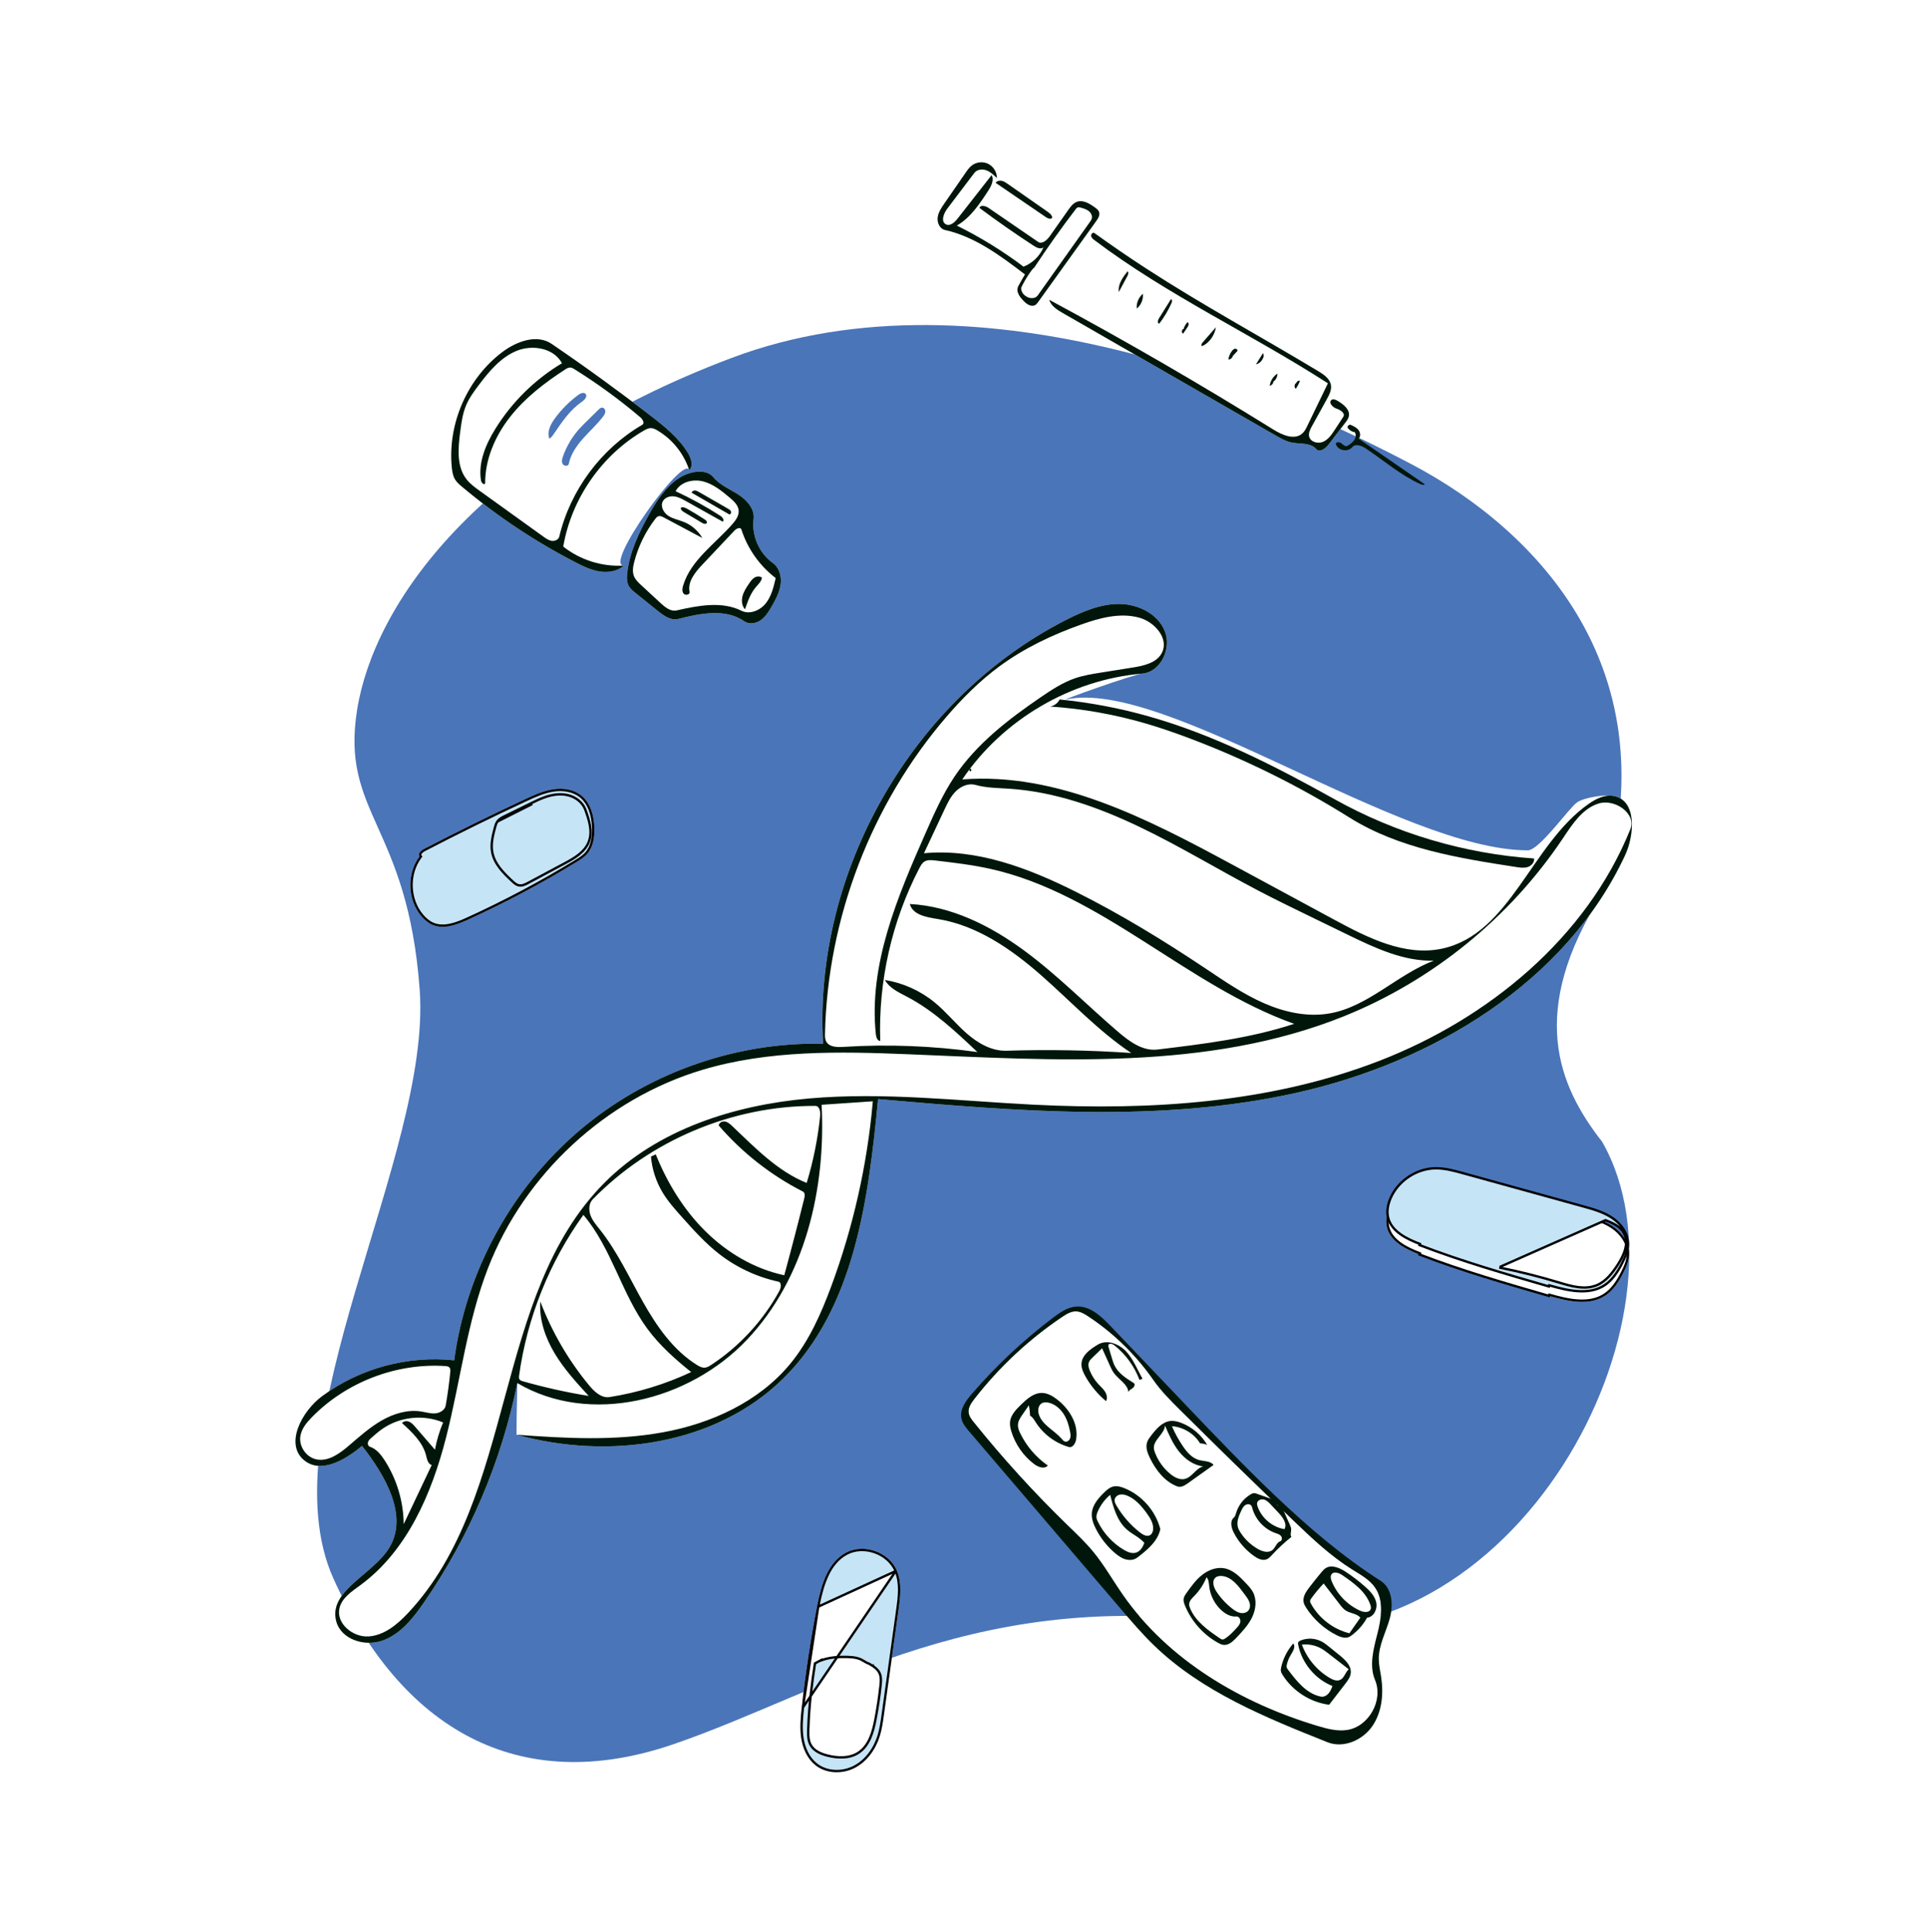 <svg width="818" height="820" viewBox="0 0 818 820" fill="none" xmlns="http://www.w3.org/2000/svg">
<g clip-path="url(#clip0_2105_338)">
<path d="M818 0H0V820H818V0Z" fill="white"/>
<g filter="url(#filter0_d_2105_338)">
<path fill-rule="evenodd" clip-rule="evenodd" d="M286.002 736.223C352.063 713.527 416.631 667.644 530.16 686.064C643.688 704.486 722.102 554.306 680.134 480.63C661.495 456.837 648.262 425.476 680.134 375.314C709.928 280.707 652.616 221.308 599.772 193.337C546.928 165.367 418.21 107.255 310.36 147.986C202.511 188.716 158.769 252.696 151.615 297.104C144.461 341.511 173.045 345.854 178.159 416.094C183.273 486.334 112.844 602.117 141.482 665.823C170.121 729.527 219.943 758.92 286.002 736.223Z" fill="#4A75B9"/>
</g>
<path fill-rule="evenodd" clip-rule="evenodd" d="M583.811 673.902C581.463 670.405 577.581 668.331 574.011 666.1C564.862 660.387 556.963 652.904 549.168 645.44C532.926 629.889 516.831 614.184 500.883 598.33C496.869 594.338 492.839 590.308 489.604 585.658C482.191 575.009 472.744 565.79 461.926 558.649C460.384 557.631 458.719 556.624 456.874 556.547C454.678 556.456 452.67 557.692 450.845 558.919C436.661 568.456 424.014 580.282 413.539 593.804C412.246 595.474 410.917 597.401 411.158 599.501C411.337 601.054 412.347 602.366 413.324 603.582C425.613 618.885 438.845 633.425 452.919 647.093C456.74 650.802 460.633 654.46 464.02 658.572C468.699 664.251 472.335 670.708 476.537 676.752C495.938 704.653 526.94 722.831 559.453 732.552C563.467 733.751 567.656 734.846 571.799 734.228C581.023 732.852 587.315 721.641 583.698 713.022C581.108 706.852 583.045 699.832 584.696 693.346C586.346 686.861 587.538 679.456 583.811 673.902Z" fill="white"/>
<g filter="url(#filter1_d_2105_338)">
<path fill-rule="evenodd" clip-rule="evenodd" d="M589.94 508.069C593.308 500.586 601.238 495.404 609.426 495.332C613.419 495.298 617.33 496.37 621.182 497.433C638.113 502.11 655.046 506.787 671.978 511.465C676.386 512.682 680.878 513.938 684.674 516.491C688.469 519.045 691.514 523.168 691.573 527.75C691.613 530.754 690.393 533.624 689.032 536.302C687.175 539.954 684.904 543.561 681.498 545.829C674.61 550.417 665.456 548.284 657.51 545.989C639.03 540.653 620.525 535.31 602.564 528.422C596.741 526.189 590.251 522.988 588.764 516.919C588.042 513.975 588.696 510.833 589.94 508.069Z" fill="white"/>
<path d="M590.396 508.274L590.396 508.274C593.684 500.969 601.438 495.902 609.431 495.832L609.431 495.832C613.342 495.798 617.186 496.849 621.048 497.915C637.98 502.592 654.913 507.269 671.845 511.947L671.978 511.466L671.845 511.947C676.266 513.167 680.678 514.406 684.395 516.906C688.106 519.403 691.017 523.393 691.073 527.756L691.073 527.756C691.111 530.63 689.944 533.405 688.586 536.075C686.737 539.712 684.514 543.219 681.22 545.413C677.898 547.626 674.008 548.234 669.93 547.991C665.848 547.748 661.619 546.655 657.648 545.509L657.51 545.989C639.03 540.653 620.525 535.31 602.564 528.422L602.743 527.955C602.743 527.955 602.743 527.955 602.743 527.955C599.841 526.842 596.813 525.503 594.331 523.704C591.853 521.908 589.955 519.681 589.249 516.8L589.249 516.8C588.563 514.002 589.179 510.978 590.396 508.274Z" stroke="black"/>
</g>
<path fill-rule="evenodd" clip-rule="evenodd" d="M359.124 658.964C366.69 654.92 377.336 658.675 380.709 666.578C382.918 671.755 382.184 677.659 381.409 683.236C379.348 698.08 377.287 712.926 375.226 727.77C374.803 730.815 374.377 733.876 373.469 736.814C371.731 742.439 368.054 747.618 362.831 750.313C357.607 753.008 350.801 752.848 346.188 749.201C342.733 746.469 340.814 742.147 340.128 737.79C339.442 733.432 339.865 728.983 340.345 724.598C341.913 710.249 344.076 695.967 346.825 681.798C348.531 673.005 351.237 663.179 359.124 658.964Z" fill="white"/>
<path fill-rule="evenodd" clip-rule="evenodd" d="M178.057 363.515C177.213 362.4 178.656 360.996 179.896 360.352C194.111 352.971 208.487 345.898 223.01 339.143C226.804 337.378 230.672 335.614 234.807 334.98C238.943 334.345 243.453 334.971 246.724 337.586C250.601 340.685 252.063 345.956 252.304 350.921C252.504 355.023 251.896 359.449 249.153 362.499C247.893 363.901 246.269 364.912 244.662 365.893C229.838 374.943 214.473 383.101 198.676 390.308C193.896 392.488 188.384 394.597 183.562 392.514C181.753 391.733 180.218 390.41 178.931 388.914C172.967 381.981 172.583 370.843 178.057 363.515Z" fill="white"/>
<path fill-rule="evenodd" clip-rule="evenodd" d="M319.902 220.295C319.016 227.367 322.274 234.811 328.067 238.945C330.801 240.896 331.809 244.625 331.375 247.962C330.941 251.298 329.308 254.344 327.642 257.266C326.393 259.457 325.049 261.693 323 263.159C320.952 264.625 318.001 265.126 315.937 263.684C308.012 258.148 297.274 260.311 287.914 262.695C284.81 263.486 281.792 261.35 279.296 259.341C276.127 256.791 272.959 254.242 269.79 251.692C268.652 250.776 267.482 249.821 266.814 248.521C265.988 246.908 266.049 244.992 266.254 243.19C267.279 234.168 271.344 225.793 275.771 217.872C280.344 209.687 286.742 200.886 296.074 200.192C298.508 200.01 301.2 200.555 302.742 202.452C305.478 205.819 309.705 207.508 313.354 209.85C317.003 212.192 320.443 215.985 319.902 220.295Z" fill="white"/>
<path fill-rule="evenodd" clip-rule="evenodd" d="M264.916 240.026C262.167 242.466 258.183 243.114 254.554 242.549C250.925 241.985 247.56 240.35 244.294 238.666C227.127 229.813 210.948 219.04 196.154 206.608C195.019 205.655 193.87 204.667 193.117 203.388C192.23 201.887 191.958 200.107 191.787 198.371C189.961 179.849 198.369 160.638 213.202 149.442C219.25 144.878 227.892 141.671 234.155 145.934C248.451 155.664 262.455 165.825 276.144 176.395C282.127 181.017 288.181 185.862 292.086 192.344C293.428 194.572 294.395 197.701 292.577 199.558C290.318 192.538 255.716 240.642 264.916 240.026Z" fill="white"/>
<path fill-rule="evenodd" clip-rule="evenodd" d="M162.486 696.259C154.94 698.996 144.764 695.851 142.719 688.073C139.301 675.067 158.143 668.419 165.183 656.969C173.538 643.378 163.523 626.214 153.681 613.664C146.699 619.515 136.527 625.53 129.336 619.938C120.627 613.167 127.955 599.013 136.836 592.471C152.765 580.738 173.136 575.227 192.791 577.335C197.795 539.975 216.939 504.695 245.508 480.185C274.077 455.676 311.806 442.164 349.399 442.978C345.197 369.908 387.457 296.219 452.563 263.091C459.631 259.495 467.198 256.286 475.123 256.333C483.049 256.381 491.416 260.425 494.424 267.776C497.432 275.126 492.769 285.215 484.871 285.886C481.192 286.198 449.278 297.588 452.563 296.868C494.424 287.692 594.623 360.892 648.567 360.892C653.41 360.892 665.981 342.99 669.388 340.596C672.517 338.399 681.131 337.154 684.896 337.803C694.712 339.494 694.024 354.025 689.801 363.067C664.618 417.004 608.199 450.944 550.201 463.835C492.204 476.726 431.92 471.63 372.737 466.471C368.642 508.901 362.859 555.044 332.576 584.97C303.784 613.422 258.245 619.678 219.269 608.913C219.269 603.049 219.269 603.049 219.601 586.992C212.84 620.322 199.248 652.245 179.916 680.198C175.344 686.808 170.032 693.522 162.486 696.259Z" fill="white"/>
<path d="M571.085 179.374C568.691 182.499 566.297 185.624 563.904 188.749C562.612 190.435 560.082 192.207 558.706 190.588C556.298 187.753 551.846 188.552 548.208 187.798C545.852 187.309 543.721 186.092 541.635 184.891C511.467 167.543 481.299 150.196 451.131 132.848C448.747 131.478 446.166 129.866 445.376 127.227C452.264 115.143 463.89 98.496 464.554 98.899C471.79 104.126 479.156 109.171 486.643 114.027C510.399 129.435 535.332 142.923 559.587 157.526C561.947 158.948 564.534 160.711 564.974 163.436C565.313 165.534 563.778 170.729 565.227 169.724C566.007 169.182 567.063 169.669 567.877 170.157C570.34 171.633 573.166 173.879 572.569 176.693C572.356 177.702 571.711 178.557 571.085 179.374Z" fill="white"/>
<path fill-rule="evenodd" clip-rule="evenodd" d="M445.771 299.855C447.482 299.574 449.029 298.426 449.796 296.868C462.523 298.129 475.14 300.512 487.452 303.984C515.315 311.841 541.317 325.155 566.613 339.256C592.522 353.7 621.631 362.336 651.208 364.354C651.432 365.975 650.068 367.473 648.515 367.977C646.963 368.48 645.279 368.236 643.666 367.986C619.145 364.202 593.86 360.144 572.816 346.971C551.341 333.53 528.531 322.235 504.833 313.306C498.719 311.003 492.544 308.856 486.273 307.03C473.081 303.189 459.476 300.779 445.771 299.855Z" fill="#00160A"/>
<path d="M590.396 508.274L590.396 508.274C593.684 500.969 601.438 495.902 609.431 495.832L609.431 495.832C613.342 495.798 617.186 496.849 621.048 497.915C637.98 502.592 654.913 507.269 671.845 511.947L671.978 511.466L671.845 511.947C676.266 513.167 680.678 514.406 684.395 516.906C688.106 519.403 691.017 523.393 691.073 527.756L691.073 527.756C691.111 530.63 689.944 533.405 688.586 536.075C686.737 539.712 684.514 543.219 681.22 545.413C677.898 547.626 674.008 548.234 669.93 547.991C665.848 547.748 661.619 546.655 657.648 545.509L657.51 545.989C639.03 540.653 620.525 535.31 602.564 528.422L602.743 527.955C602.743 527.955 602.743 527.955 602.743 527.955C599.841 526.842 596.813 525.503 594.331 523.704C591.853 521.908 589.955 519.681 589.249 516.8L589.249 516.8C588.563 514.002 589.179 510.978 590.396 508.274ZM681.533 517.871L681.533 517.871L637 537.56L636.901 538.051C636.901 538.051 636.901 538.051 636.901 538.051C645.232 539.728 653.484 541.8 661.62 544.26L661.764 543.781L661.62 544.26L661.622 544.261C664.215 545.045 666.976 545.879 669.722 546.249C672.474 546.62 675.248 546.53 677.865 545.437C681.785 543.8 684.476 540.231 686.703 536.804C687.983 534.834 689.224 532.549 689.853 530.22C690.484 527.887 690.512 525.465 689.299 523.279C687.689 520.378 684.41 518.976 681.533 517.871Z" fill="#C5E4F6" stroke="black"/>
<path fill-rule="evenodd" clip-rule="evenodd" d="M279.062 182.679C278.205 182.175 277.278 181.701 276.284 181.693C275.212 181.685 274.219 182.216 273.292 182.754C255.46 193.091 242.584 211.625 239.093 231.974C246.323 237.713 255.716 240.642 264.916 240.026C262.167 242.466 258.183 243.114 254.554 242.549C250.925 241.985 247.56 240.35 244.294 238.666C227.127 229.813 210.948 219.04 196.154 206.608C195.019 205.655 193.87 204.667 193.117 203.388C192.23 201.887 191.958 200.107 191.787 198.371C189.961 179.849 198.369 160.638 213.202 149.442C219.25 144.878 227.892 141.671 234.155 145.934C248.451 155.664 262.455 165.825 276.144 176.395C282.127 181.017 288.181 185.862 292.086 192.344C293.428 194.572 294.395 197.701 292.577 199.558C290.318 192.538 285.411 186.409 279.062 182.679ZM203.203 163.474C201.169 166.17 199.157 168.929 197.85 172.046C196.358 175.604 195.847 179.485 195.349 183.313C194.451 190.215 193.765 197.956 198.047 203.437C199.579 205.398 201.628 206.877 203.647 208.329C212.671 214.818 221.696 221.306 230.719 227.795C231.797 228.57 232.935 229.37 234.25 229.546C235.567 229.722 237.099 229.04 237.408 227.747C242.105 208.035 255.146 190.467 272.631 180.295C273.749 179.645 272.807 177.943 271.821 177.106C263.024 169.636 253.678 162.815 243.885 156.714C243.339 156.374 242.762 156.026 242.119 155.986C241.292 155.933 240.529 156.399 239.832 156.851C231.221 162.44 222.949 168.789 216.591 176.86C210.234 184.93 205.884 194.898 205.94 205.182C205.478 206.009 204.333 204.889 204.18 203.952C202.938 196.333 206.154 188.681 210.204 182.115C217.241 170.705 227.054 161.031 238.551 154.167C235.119 147.7 226.023 146.136 219.263 148.92C212.504 151.702 207.612 157.631 203.203 163.474Z" fill="#00160A"/>
<path d="M340.842 724.652L340.842 724.652C340.361 729.043 339.947 733.429 340.622 737.712C341.295 741.99 343.173 746.179 346.499 748.809C350.932 752.314 357.521 752.49 362.602 749.869C367.679 747.249 371.283 742.194 372.992 736.666C373.885 733.773 374.307 730.753 374.731 727.701C374.731 727.701 374.731 727.701 374.731 727.701L380.914 683.167C381.692 677.566 382.395 671.803 380.249 666.774L340.842 724.652ZM340.842 724.652C342.409 710.317 344.569 696.049 347.316 681.894M340.842 724.652L347.316 681.894M347.316 681.894C347.316 681.894 347.316 681.894 347.316 681.894L347.492 680.999C347.492 680.999 347.492 680.999 347.493 680.998C348.35 676.731 349.466 672.314 351.302 668.466C353.136 664.621 355.673 661.375 359.359 659.405L359.359 659.405C362.999 657.46 367.403 657.38 371.322 658.762C375.241 660.145 378.626 662.972 380.249 666.774L347.316 681.894ZM373.292 709.936C374.036 711.427 373.995 713.124 373.853 714.656L373.852 714.659L373.787 715.31L373.786 715.314C373.259 720.19 372.53 725.045 371.6 729.862C370.599 735.051 368.986 740.946 364.33 743.935L364.33 743.935C360.466 746.414 355.505 746.174 351.214 745.076C348.536 744.392 345.559 743.184 344.11 740.588C343.157 738.88 343.054 736.89 343.081 735.051L343.081 735.047L343.097 734.317L343.097 734.315C343.25 728.879 343.678 723.455 344.293 718.058L344.293 718.058C344.746 714.093 345.299 710.143 345.921 706.204L345.959 705.967L346.168 705.848C346.722 705.532 347.261 705.238 347.787 704.967L348.562 704.567L348.556 704.676C352.123 703.332 355.989 703.142 359.72 703.226C362.797 703.296 364.388 703.75 365.605 704.353C366.042 704.57 366.433 704.808 366.807 705.036C366.937 705.115 367.064 705.192 367.191 705.267C367.692 705.564 368.224 705.85 368.933 706.102L368.973 706.116L369.01 706.137C369.406 706.359 369.798 706.593 370.182 706.841M373.292 709.936C372.607 708.564 371.369 707.602 370.182 706.841M373.292 709.936L372.844 710.159L373.292 709.936C373.292 709.936 373.292 709.936 373.292 709.936ZM370.182 706.841C370.181 706.841 370.181 706.84 370.18 706.84L369.91 707.261L370.182 706.841Z" fill="#C5E4F6" stroke="black"/>
<path d="M225.473 341.453L225.254 341.004C227.356 339.975 229.502 338.924 231.768 338.176C234.787 337.181 238.116 336.734 241.264 337.538C244.411 338.343 247.347 340.546 248.481 343.674L248.011 343.845L248.481 343.674C250.013 347.901 251.644 352.793 249.961 357.227L249.961 357.227C248.264 361.694 243.751 364.259 239.762 366.389C234.549 369.175 229.337 371.96 224.123 374.745C223.033 375.328 221.624 376.055 220.176 375.736L220.176 375.735C219.088 375.495 218.245 374.714 217.561 374.078C213.889 370.662 209.851 366.757 208.928 361.594C208.303 358.105 209.22 354.565 210.088 351.281C210.088 351.281 210.088 351.281 210.088 351.28L210.088 351.28C210.309 350.443 210.563 349.48 211.13 348.675L225.473 341.453ZM225.473 341.453L225.254 341.004C221.606 342.791 217.959 344.577 214.313 346.365C213.217 346.901 211.931 347.536 211.13 348.675L225.473 341.453ZM178.457 363.814L178.682 363.513L178.455 363.213C178.324 363.04 178.289 362.873 178.31 362.7C178.333 362.512 178.426 362.291 178.601 362.048C178.953 361.559 179.554 361.093 180.126 360.795C194.335 353.418 208.705 346.348 223.221 339.597L223.221 339.597C227.023 337.827 230.829 336.096 234.883 335.474L234.883 335.474C238.933 334.852 243.285 335.477 246.412 337.977L246.412 337.977C250.122 340.942 251.566 346.033 251.804 350.945C252.002 355.006 251.39 359.264 248.781 362.165L248.781 362.165C247.578 363.504 246.016 364.481 244.401 365.466L244.401 365.466C229.595 374.506 214.247 382.654 198.468 389.853C196.083 390.941 193.553 391.993 191.033 392.52C188.516 393.047 186.046 393.042 183.761 392.055C182.044 391.313 180.567 390.048 179.31 388.588C173.498 381.833 173.123 370.955 178.457 363.814Z" fill="#C5E4F6" stroke="black"/>
<path fill-rule="evenodd" clip-rule="evenodd" d="M422.632 77.593C423.17 76.79 424.279 76.54 425.224 76.742C426.167 76.945 426.987 77.51 427.779 78.063C433.367 81.962 438.954 85.86 444.542 89.758C445.476 90.411 446.49 91.182 446.678 92.308C446.269 93.223 444.894 92.79 444.067 92.225C436.922 87.348 429.777 82.471 422.632 77.593Z" fill="#00160A"/>
<path fill-rule="evenodd" clip-rule="evenodd" d="M492.099 137.359C491.245 137.243 491.468 135.937 491.925 135.205C493.635 132.466 495.346 129.728 497.056 126.99C497.656 127.101 497.576 127.99 497.33 128.549C495.946 131.68 494.186 134.645 492.099 137.359Z" fill="#00160A"/>
<path fill-rule="evenodd" clip-rule="evenodd" d="M412.503 591.619C422.848 579.623 434.467 568.732 447.1 559.19C450.021 556.983 453.207 554.768 456.855 554.517C462.647 554.117 467.467 558.657 471.479 562.864C482.033 573.936 492.589 585.006 503.143 596.077C515.592 609.133 528.047 622.196 541.117 634.628C555.118 647.943 569.871 660.568 586.137 670.98C591.12 674.169 591.502 681.41 589.891 687.112C588.279 692.814 585.232 698.262 585.285 704.188C585.306 706.696 585.891 709.159 586.275 711.639C587.387 718.833 586.663 726.637 582.524 732.619C578.384 738.601 570.264 742.113 563.515 739.423C537.273 728.959 510.318 718.045 489.968 698.415C484.913 693.539 480.339 688.188 475.775 682.847C454.329 657.749 432.885 632.653 411.439 607.556C410.034 605.912 408.581 604.175 408.126 602.059C407.303 598.226 409.946 594.585 412.503 591.619ZM583.811 673.902C581.463 670.404 577.582 668.331 574.011 666.1C564.862 660.387 556.964 652.904 549.168 645.44C532.927 629.889 516.831 614.184 500.884 598.33C496.869 594.337 492.84 590.308 489.604 585.658C482.193 575.009 472.745 565.79 461.927 558.649C460.384 557.631 458.719 556.624 456.874 556.547C454.678 556.456 452.67 557.692 450.846 558.919C436.662 568.456 424.014 580.282 413.539 593.804C412.246 595.474 410.917 597.401 411.16 599.501C411.337 601.053 412.347 602.366 413.326 603.582C425.613 618.885 438.845 633.425 452.92 647.093C456.74 650.802 460.633 654.46 464.02 658.572C468.699 664.251 472.335 670.708 476.537 676.75C495.938 704.653 526.94 722.831 559.454 732.551C563.467 733.751 567.656 734.846 571.798 734.228C581.024 732.852 587.315 721.641 583.698 713.022C581.108 706.852 583.045 699.832 584.696 693.346C586.346 686.861 587.538 679.456 583.811 673.902Z" fill="#00160A"/>
<path fill-rule="evenodd" clip-rule="evenodd" d="M478.54 117.202C477.339 119.442 476.137 121.683 474.936 123.922C474.466 120.684 476.608 117.709 478.631 115.143C479.204 115.622 478.893 116.544 478.54 117.202Z" fill="#00160A"/>
<path fill-rule="evenodd" clip-rule="evenodd" d="M485.144 124.695C485.395 127.04 484.379 129.482 482.542 130.954C482.331 128.612 483.337 126.194 485.144 124.695Z" fill="#00160A"/>
<path fill-rule="evenodd" clip-rule="evenodd" d="M516.141 138.887C515.754 141.33 514.522 143.631 512.705 145.304C511.955 145.995 511.095 146.588 510.127 146.907C509.75 146.422 510.167 145.738 510.569 145.277C512.427 143.147 514.284 141.017 516.141 138.887Z" fill="#00160A"/>
<path fill-rule="evenodd" clip-rule="evenodd" d="M502.389 139.697C502.706 138.636 503.263 137.647 504.005 136.827C504.752 136.716 504.672 137.958 504.253 138.587C503.579 139.597 502.905 140.607 502.232 141.618C501.512 141.258 501.517 140.022 502.239 139.667L502.389 139.697Z" fill="#00160A"/>
<path fill-rule="evenodd" clip-rule="evenodd" d="M536.05 152.147C535.556 153.38 534.438 154.343 533.147 154.647C534.137 153.06 535.126 151.474 536.115 149.887C536.571 150.553 536.544 151.514 536.051 152.153L536.05 152.147Z" fill="#00160A"/>
<path fill-rule="evenodd" clip-rule="evenodd" d="M550.333 162.455C550.5 161.842 551.206 161.435 551.819 161.597C551.394 162.819 550.788 163.978 550.026 165.023C549.286 164.371 549.424 162.99 550.28 162.499L550.333 162.455Z" fill="#00160A"/>
<path fill-rule="evenodd" clip-rule="evenodd" d="M319.902 220.295C319.016 227.367 322.274 234.811 328.067 238.945C330.801 240.896 331.809 244.625 331.375 247.962C330.941 251.298 329.308 254.344 327.642 257.266C326.393 259.457 325.049 261.693 323 263.159C320.952 264.625 318.001 265.126 315.937 263.684C308.012 258.148 297.274 260.311 287.914 262.695C284.81 263.486 281.792 261.35 279.296 259.341C276.127 256.791 272.959 254.242 269.79 251.692C268.652 250.776 267.482 249.821 266.814 248.521C265.988 246.908 266.049 244.992 266.254 243.19C267.279 234.168 271.344 225.793 275.771 217.872C280.344 209.687 286.742 200.886 296.074 200.192C298.508 200.01 301.2 200.555 302.742 202.452C305.478 205.819 309.705 207.508 313.354 209.85C317.003 212.192 320.443 215.985 319.902 220.295ZM281.817 219.641C281.067 219.242 280.2 218.832 279.402 219.124C278.88 219.315 278.507 219.77 278.169 220.211C274.051 225.566 271.01 231.748 269.279 238.282C268.739 240.319 268.336 242.531 269.104 244.492C269.711 246.043 270.971 247.228 272.192 248.357C274.947 250.905 277.703 253.452 280.458 256.001C282.356 257.755 284.704 259.642 287.223 259.074C296.364 257.014 306.36 255.043 314.753 259.215C318.227 260.942 322.618 259.115 325.046 256.085C327.474 253.054 328.406 249.124 329.272 245.335C322.479 240.158 317.322 232.854 314.71 224.71C314.345 223.573 312.622 224.283 311.803 225.151C307.239 229.993 302.673 234.834 298.108 239.675C295.08 242.885 291.818 246.863 292.724 251.186C292.972 252.367 290.967 252.875 290.198 251.947C289.428 251.017 289.646 249.638 289.996 248.483C293.253 237.721 303.466 230.915 310.873 222.469C312.318 220.821 313.746 218.853 313.56 216.666C313.365 214.368 311.469 212.637 309.705 211.158C306.299 208.304 302.72 205.387 298.414 204.305C294.108 203.222 288.861 204.543 286.784 208.477C293.377 211.526 299.76 215.037 305.868 218.973C306.734 219.532 307.631 220.826 306.773 221.396C301.575 218.489 296.377 215.581 291.179 212.674C289.561 211.77 287.885 210.846 286.043 210.655C284.199 210.465 282.128 211.199 281.312 212.867C280.263 215.013 281.738 217.65 283.741 218.944C285.746 220.239 288.175 220.653 290.382 221.556C293.614 222.878 296.387 225.299 298.136 228.326C292.696 225.431 287.257 222.536 281.817 219.641Z" fill="#00160A"/>
<path fill-rule="evenodd" clip-rule="evenodd" d="M540.545 162.228C540.337 162.962 539.724 163.567 538.988 163.765C539.246 161.659 540.481 159.696 542.264 158.554C542.305 159.924 541.586 161.293 540.435 162.034L540.545 162.228Z" fill="#00160A"/>
<path fill-rule="evenodd" clip-rule="evenodd" d="M523.293 151.301C522.968 152.033 522.226 152.563 521.429 152.632C521.607 151.269 522.161 149.958 523.012 148.881C523.345 148.459 523.769 148.049 524.302 147.99C524.835 147.931 525.433 148.415 525.292 148.934C524.599 149.687 523.906 150.44 523.213 151.193L523.293 151.301Z" fill="#00160A"/>
<path fill-rule="evenodd" clip-rule="evenodd" d="M412.32 326.82C412.461 327.207 411.79 327.542 411.567 327.194C411.437 326.832 411.533 326.397 411.805 326.125C412.005 326.325 412.205 326.526 412.406 326.727L412.32 326.82Z" fill="#00160A"/>
<path fill-rule="evenodd" clip-rule="evenodd" d="M572.03 189.203C573.055 188.546 574.107 187.863 574.802 186.862C575.498 185.86 575.754 184.45 575.094 183.424C573.838 183.26 572.672 182.501 572.012 181.417C571.984 180.766 572.644 180.179 573.284 180.284C574.521 180.826 575.809 181.407 576.647 182.467C577.486 183.528 577.693 185.223 576.73 186.171C586.105 192.632 595.479 199.094 604.853 205.554C604.289 205.97 603.499 205.706 602.863 205.417C594.491 201.604 587.441 195.452 579.788 190.344C578.011 189.159 575.354 188.134 574.006 189.792C572.2 192.011 567.997 191.252 567.077 188.542C566.905 187.53 568.607 187.472 569.39 188.134C570.173 188.797 571.166 189.757 572.03 189.203Z" fill="#00160A"/>
<path fill-rule="evenodd" clip-rule="evenodd" d="M555.771 673.738C557.448 671.549 559.172 669.397 560.941 667.281C561.462 666.658 561.997 666.029 562.676 665.583C565.263 663.886 568.694 665.422 571.279 667.122C574.131 668.998 576.85 671.076 579.409 673.337C581.529 675.21 583.636 677.38 584.216 680.152C584.795 682.924 583.13 686.327 580.315 686.571C578.589 689.709 576.127 692.435 573.183 694.469C571.514 695.623 569.228 694.913 567.414 694.002C562.217 691.393 557.729 687.38 554.553 682.499C554.046 681.721 553.564 680.9 553.38 679.988C552.927 677.729 554.371 675.566 555.771 673.738ZM572.815 693.178C574.362 690.97 575.91 688.762 577.457 686.554C575.968 684.787 573.251 684.784 571.302 683.548C570.236 682.871 569.441 681.85 568.669 680.849C566.407 677.918 564.145 674.987 561.884 672.057C559.997 674.033 558.246 676.139 556.646 678.354C556.412 678.678 556.175 679.023 556.133 679.42C556.086 679.874 556.303 680.309 556.526 680.707C559.948 686.86 565.993 691.487 572.815 693.178ZM569.934 668.602C568.487 667.606 566.249 666.719 565.23 668.154C564.612 669.025 564.933 670.231 565.343 671.218C567.612 676.687 572.032 681.225 577.431 683.633C578.98 684.324 581.336 684.517 581.862 682.9C582.057 682.302 581.893 681.648 581.687 681.054C579.791 675.555 574.719 671.896 569.934 668.602Z" fill="#00160A"/>
<path fill-rule="evenodd" clip-rule="evenodd" d="M436.734 596.438C435.819 597.767 434.904 599.096 433.99 600.425C433.123 601.684 432.227 603.024 432.113 604.55C432.013 605.913 432.556 607.237 433.158 608.465C435.807 613.858 439.849 618.556 444.783 621.974C443.424 623.655 440.707 622.671 438.983 621.368C434.43 617.924 430.998 613.013 429.321 607.548C428.912 606.212 428.603 604.812 428.754 603.423C429.07 600.53 431.271 598.255 433.349 596.222C435.869 593.758 438.784 591.127 442.303 591.177C444.618 591.211 446.747 592.433 448.591 593.833C453.911 597.874 457.965 604.454 456.785 611.039C456.495 612.657 455.283 614.569 453.706 614.119C447.971 612.48 442.877 608.678 439.667 603.64C438.991 602.58 438.343 601.414 437.245 600.806C437.212 599.338 437.041 597.874 436.734 596.438ZM442.133 595.621C440.638 596.564 440.46 598.738 441.026 600.415C442.548 604.918 447.582 607.065 450.683 610.662C451.084 611.129 451.494 611.649 452.086 611.817C452.982 612.072 453.927 611.356 454.251 610.479C454.575 609.602 454.435 608.629 454.26 607.711C453.758 605.066 452.983 602.43 451.538 600.16C450.092 597.892 447.909 596.007 445.305 595.348C444.247 595.081 443.057 595.038 442.133 595.621Z" fill="#00160A"/>
<path fill-rule="evenodd" clip-rule="evenodd" d="M543.178 639.326C544.235 639.842 544.795 640.998 545.277 642.072C546.003 643.691 546.728 645.309 547.455 646.928C547.759 647.604 548.068 648.303 548.095 649.044C548.135 650.153 547.567 651.383 548.189 652.301C545.27 654.617 542.532 657.159 540.002 659.897C539.314 660.641 538.605 661.427 537.662 661.798C535.894 662.491 533.928 661.528 532.376 660.432C528.724 657.854 525.71 654.372 523.683 650.381C522.65 648.347 522.019 645.52 523.772 644.062C524.336 643.593 524.519 642.819 524.727 642.112C525.698 638.822 527.961 635.933 530.92 634.207C531.349 633.956 531.809 633.724 532.305 633.706C532.736 633.689 533.155 633.836 533.562 633.98C535.725 634.749 537.889 635.518 540.051 636.285C540.958 636.608 542.052 637.217 541.919 638.171C541.835 638.781 542.625 639.057 543.178 639.326ZM526.888 641.193C525.875 643.358 524.859 645.751 525.455 648.066C525.687 648.967 526.153 649.789 526.664 650.566C528.531 653.4 531.078 655.78 534.03 657.447C535.931 658.519 538.479 659.235 540.159 657.842C541.452 656.771 541.869 654.69 543.452 654.135C544.293 653.841 544.344 652.563 543.768 651.883C543.191 651.202 542.274 650.949 541.433 650.656C536.743 649.017 532.962 644.976 531.63 640.18C531.511 639.752 531.402 639.303 531.12 638.959C530.508 638.22 529.289 638.292 528.512 638.855C527.736 639.417 527.295 640.324 526.888 641.193ZM545.254 648.99C546.484 646.664 544.551 643.977 542.747 642.063C541.646 640.896 540.544 639.727 539.444 638.559C538.609 637.675 537.713 636.751 536.54 636.432C535.368 636.112 533.865 636.685 533.635 637.881C533.536 638.396 533.683 638.924 533.855 639.42C535.57 644.344 540.117 648.162 545.254 648.99Z" fill="#00160A"/>
<path fill-rule="evenodd" clip-rule="evenodd" d="M519.626 665.583C523.427 666.246 526.347 669.217 528.991 672.034C530.056 673.169 531.134 674.322 531.867 675.697C533.598 678.946 533.126 683.019 531.539 686.341C529.951 689.663 527.381 692.395 524.852 695.067C523.353 696.65 521.511 698.366 519.35 698.107C518.548 698.01 517.805 697.641 517.097 697.25C510.77 693.762 505.697 688.041 502.983 681.334C502.626 680.453 502.303 679.509 502.44 678.568C502.573 677.645 503.129 676.846 503.67 676.087C505.624 673.338 507.615 670.551 510.252 668.454C512.89 666.357 516.31 665.005 519.626 665.583ZM507.022 677.28C506.017 678.302 504.841 679.397 504.792 680.832C504.769 681.48 504.991 682.112 505.246 682.708C507.615 688.262 512.857 691.948 517.845 695.335C518.17 695.556 518.517 695.784 518.91 695.809C519.343 695.837 519.75 695.612 520.115 695.374C521.922 694.201 523.406 692.602 524.87 691.02C525.603 690.228 526.37 689.366 526.527 688.298C526.683 687.229 525.899 685.962 524.826 686.058C522.577 686.26 520.405 685.102 518.705 683.613C515.712 680.994 513.746 677.227 513.305 673.269C513.153 671.905 513.117 670.382 512.157 669.402C510.989 672.334 509.232 675.03 507.022 677.28ZM518.635 668.868C517.687 668.794 516.667 668.946 515.949 669.568C514.296 670.997 515.193 673.712 516.4 675.536C518.234 678.303 520.526 680.763 523.156 682.783C524.153 683.549 525.23 684.267 526.457 684.531C527.684 684.795 529.094 684.52 529.908 683.562C530.726 682.6 530.77 681.163 530.359 679.968C529.948 678.773 529.153 677.757 528.398 676.745C525.812 673.277 522.941 669.201 518.635 668.868Z" fill="#00160A"/>
<path fill-rule="evenodd" clip-rule="evenodd" d="M482.762 661.069C481.352 662.15 479.38 662.28 477.679 661.769C475.978 661.259 474.503 660.183 473.159 659.021C469.883 656.188 467.162 652.715 465.195 648.853C464.146 646.795 463.295 644.538 463.463 642.233C463.714 638.786 466.158 635.933 468.625 633.518C469.783 632.384 471.054 631.24 472.634 630.884C474.175 630.535 475.782 630.99 477.249 631.577C484.685 634.553 490.545 641.217 492.558 648.985C491.459 654.177 486.966 657.842 482.762 661.069ZM477.052 657.765C478.653 658.715 480.567 659.525 482.331 658.93C484.077 658.342 485.117 656.56 485.773 654.835C483.751 652.461 480.714 651.222 478.364 649.174C474.189 645.534 472.626 639.809 471.268 634.432C468.969 636.344 467.135 638.813 465.965 641.568C465.629 642.361 465.342 643.209 465.433 644.065C465.499 644.681 465.756 645.257 466.028 645.812C468.446 650.752 472.329 654.961 477.052 657.765ZM473.143 636.537C473.054 637.379 473.468 638.185 473.894 638.918C476.475 643.364 479.921 647.305 483.98 650.451C485.219 651.411 486.923 652.323 488.257 651.5C489.051 651.009 489.417 650.029 489.496 649.097C489.706 646.587 488.26 644.265 486.78 642.231C484.573 639.199 482.014 636.211 478.548 634.793C477.528 634.376 476.402 634.105 475.328 634.343C474.252 634.582 473.26 635.44 473.143 636.537Z" fill="#00160A"/>
<path fill-rule="evenodd" clip-rule="evenodd" d="M402.088 88.597C400.555 90.623 399.284 94.067 401.549 95.215C403.324 96.115 405.245 94.368 406.474 92.799C411.293 86.645 416.112 80.49 420.931 74.336C422.107 76.436 420.761 79.005 419.448 81.021C415.804 86.615 411.949 92.412 406.174 95.747C416.121 100.652 425.606 106.495 434.466 113.173C438.257 111.732 441.406 108.674 442.961 104.921C441.882 105.951 440.123 105.176 438.873 104.363C431.001 99.238 423.292 93.86 415.764 88.239C416.294 86.806 418.445 87.427 419.704 88.29C426.68 93.072 433.656 97.854 440.632 102.635C442.336 103.804 444.446 101.912 445.637 100.22C448.252 96.509 450.866 92.798 453.481 89.088C454.442 87.724 455.491 86.289 457.043 85.685C459.692 84.652 462.539 86.411 464.839 88.085C465.514 88.576 466.222 89.11 466.523 89.89C467.043 91.238 466.159 92.686 465.317 93.859C457.126 105.276 448.934 116.693 440.742 128.109C440.37 128.629 439.98 129.162 439.426 129.479C438.013 130.289 436.23 129.359 435.052 128.232C433.386 126.638 430.868 123.98 432.335 121.306C433.802 118.633 433.863 118.514 435.096 116.475C424.7 108.56 413.868 100.437 401.121 97.611C398.95 97.129 397.768 94.574 398.026 92.359C398.284 90.145 399.59 88.213 400.857 86.381C403.866 82.028 406.875 77.676 409.886 73.323C410.659 72.204 411.451 71.066 412.527 70.234C414.485 68.721 417.319 68.447 419.528 69.558C421.739 70.668 423.217 73.107 423.18 75.585C421.846 74.277 420.456 72.933 418.704 72.291C416.951 71.649 414.724 71.908 413.596 73.398C409.76 78.464 405.924 83.531 402.088 88.597ZM433.457 122.205C433.457 124.497 435.229 125.744 436.576 126.266C437.923 126.787 439.667 126.581 440.505 125.401C447.892 114.996 455.28 104.591 462.667 94.186C462.989 93.732 463.318 93.265 463.46 92.726C463.763 91.574 463.121 90.338 462.191 89.596C461.259 88.854 460.088 88.501 458.947 88.164C458.432 88.013 457.864 87.864 457.377 88.088C457.048 88.24 456.815 88.539 456.594 88.827C450.416 96.914 444.523 105.221 438.93 113.726C438.71 113.297 434.963 118.729 433.457 122.205Z" fill="#00160A"/>
<path fill-rule="evenodd" clip-rule="evenodd" d="M323.445 245.193C323.201 246.783 321.894 247.948 320.856 249.173C318.58 251.856 317.389 255.269 316.246 258.598C314.902 257.129 314.686 254.89 315.198 252.962C315.71 251.036 316.843 249.343 317.958 247.692C318.599 246.742 319.269 245.765 320.242 245.162C321.214 244.561 322.583 244.44 323.445 245.193Z" fill="#00160A"/>
<path fill-rule="evenodd" clip-rule="evenodd" d="M571.085 179.374C568.691 182.499 566.297 185.624 563.904 188.749C562.612 190.435 560.082 192.207 558.706 190.588C556.298 187.753 551.846 188.552 548.208 187.798C545.852 187.309 543.721 186.092 541.635 184.891C511.467 167.544 481.299 150.196 451.131 132.849C448.747 131.478 446.166 129.866 445.376 127.227C477.647 144.582 509.376 162.948 540.504 182.288C544.321 184.66 549.587 186.956 552.889 183.903C553.837 183.027 554.422 181.835 554.985 180.671C557.887 174.674 560.789 168.677 563.69 162.68C531.101 141.672 495.532 125.293 464.584 101.924C463.964 101.456 463.299 100.91 463.175 100.142C463.05 99.374 463.89 98.497 464.554 98.899C471.79 104.126 479.156 109.171 486.643 114.027C510.399 129.435 535.332 142.923 559.587 157.526C561.947 158.948 564.534 160.711 564.974 163.436C565.313 165.534 564.251 167.576 563.225 169.436C561.111 173.262 558.998 177.087 556.885 180.913C556.141 182.26 555.371 183.773 555.733 185.27C556.298 187.608 559.445 188.458 561.649 187.5C563.851 186.542 565.289 184.424 566.606 182.412C567.81 180.572 569.014 178.732 570.218 176.892C571.184 175.413 568.987 173.957 567.31 173.409C565.634 172.863 563.778 170.73 565.227 169.724C566.007 169.182 567.063 169.669 567.877 170.158C570.34 171.633 573.166 173.879 572.569 176.693C572.356 177.702 571.711 178.557 571.085 179.374Z" fill="#00160A"/>
<path fill-rule="evenodd" clip-rule="evenodd" d="M309.06 215.92C309.563 216.21 310.102 216.539 310.305 217.084C310.508 217.627 310.12 218.396 309.546 218.311C304.234 215.249 298.922 212.186 293.61 209.124C293.706 208.518 294.38 208.146 294.991 208.168C295.602 208.191 296.161 208.504 296.692 208.809C300.815 211.18 304.937 213.55 309.06 215.92Z" fill="#00160A"/>
<path fill-rule="evenodd" clip-rule="evenodd" d="M233.194 186.161C232.077 183.279 233.706 180.094 235.526 177.599C238.302 173.795 241.661 170.42 245.448 167.627C246.39 166.932 247.835 166.317 248.594 167.21C249.515 168.29 248.111 169.768 246.94 170.569C241.996 173.95 238.551 179.062 235.188 184.025C234.636 184.839 234.053 185.682 233.194 186.161Z" fill="#4A75B9"/>
<path fill-rule="evenodd" clip-rule="evenodd" d="M515.155 621.731C511.524 624.32 507.893 626.911 504.263 629.5C502.945 630.44 501.331 631.427 499.813 630.865C494.392 628.86 490.596 623.879 488.074 618.667C487.087 616.627 486.234 614.294 486.929 612.135C487.277 611.053 487.985 610.13 488.681 609.23C490.827 606.453 493.364 603.448 496.851 603.085C498.398 602.924 499.951 603.323 501.404 603.875C505.994 605.62 509.955 608.977 512.435 613.222C511.472 612.852 510.452 612.631 509.422 612.568C506.887 608.436 502.298 605.642 497.469 605.293C498.765 608.315 500.359 611.209 502.219 613.919C503.909 616.376 506.003 618.809 508.87 619.616C511.045 620.229 513.728 619.975 515.155 621.731ZM496.758 625.543C498.523 626.995 500.793 628.212 503.007 627.66C506.091 626.891 507.694 623.068 510.794 622.365C506.662 621.899 503.02 619.257 500.436 615.989C497.853 612.721 496.176 608.843 494.529 605.016C494.3 608.661 489.599 611 489.816 614.647C489.855 615.319 490.07 615.969 490.311 616.596C491.647 620.067 493.891 623.181 496.758 625.543Z" fill="#00160A"/>
<path fill-rule="evenodd" clip-rule="evenodd" d="M289.009 215.494C289.831 215.005 290.87 215.466 291.703 215.937C294.261 217.378 296.769 218.907 299.222 220.521C299.708 220.84 300.257 221.355 300.048 221.896C299.778 222.591 298.743 222.33 298.104 221.952C295.543 220.435 292.981 218.918 290.421 217.402C289.694 216.971 288.861 216.326 289.009 215.494Z" fill="#00160A"/>
<path fill-rule="evenodd" clip-rule="evenodd" d="M238.98 193.695C240.485 189.445 242.818 185.491 245.81 182.123C246.859 180.94 247.988 179.832 249.115 178.723C250.753 177.113 252.391 175.503 254.029 173.893C254.485 173.445 255.021 172.965 255.658 172.998C256.47 173.04 257.012 173.956 256.948 174.768C256.884 175.581 256.389 176.289 255.891 176.933C253.347 180.221 250.236 183.019 247.482 186.131C244.728 189.243 242.273 192.803 241.44 196.879C241.217 197.971 239.419 197.891 238.859 196.928C238.301 195.965 238.608 194.746 238.98 193.695Z" fill="#4A75B9"/>
<path fill-rule="evenodd" clip-rule="evenodd" d="M543.875 707.488C544.722 703.806 546.5 700.342 548.997 697.508C550.091 698.926 548.833 700.88 547.898 702.41C547.144 703.644 546.59 705.003 546.266 706.415C546.17 706.831 546.095 707.271 546.208 707.683C546.302 708.028 546.521 708.325 546.736 708.612C550.427 713.555 554.661 718.855 560.702 720.064C561.888 720.301 563.114 719.67 563.916 718.761C564.719 717.852 565.178 716.697 565.622 715.569C558.267 712.638 552.597 705.8 551.067 698.016C551.006 697.702 550.951 697.368 551.066 697.069C551.224 696.654 551.658 696.423 552.067 696.253C554.986 695.045 558.446 695.242 561.209 696.773C562.28 697.366 563.239 698.14 564.192 698.91C565.668 700.104 567.144 701.298 568.62 702.491C571.049 704.454 573.723 706.974 573.388 710.085C573.204 711.794 572.117 713.25 571.07 714.611C568.783 717.582 566.495 720.554 564.209 723.524C556.207 722.481 548.767 717.712 544.465 710.869C544.139 710.351 543.825 709.806 543.728 709.202C543.636 708.632 543.745 708.05 543.875 707.488ZM561.029 699.749C558.513 698.291 555.528 697.666 552.64 697.989C554.81 703.883 559.07 708.977 564.48 712.148C565.804 712.924 567.42 713.599 568.827 712.986C570.639 712.196 571.055 709.777 572.52 708.448C569.694 706.257 566.868 704.066 564.041 701.875C563.07 701.121 562.093 700.365 561.029 699.749Z" fill="#00160A"/>
<path fill-rule="evenodd" clip-rule="evenodd" d="M466.065 570.648C469.914 568.359 475.066 570.344 478.102 573.638C481.14 576.932 482.748 581.262 484.994 585.14C484.568 585.315 484.14 585.49 483.714 585.665C481.564 579.909 477.821 574.761 473.013 570.948C472.227 570.324 470.752 569.932 470.494 570.904C470.42 571.182 470.503 571.475 470.586 571.751C471.07 573.357 471.554 574.963 472.038 576.569C472.335 577.555 472.634 578.547 473.081 579.474C474.709 582.856 478.065 584.999 481.257 586.964C481.993 587.417 481.528 588.602 480.831 589.114C480.134 589.626 479.202 590.013 478.991 590.853C478.708 587.417 474.932 585.558 472.885 582.788C472.14 581.78 471.618 580.628 471.104 579.484C470.012 577.066 468.921 574.647 467.831 572.229C466.484 573.529 465.136 574.829 463.789 576.127C463.164 576.73 462.518 577.363 462.221 578.18C461.799 579.336 462.156 580.627 462.625 581.766C463.497 583.89 464.758 585.853 466.325 587.529C467.283 588.552 468.363 589.483 469.099 590.675C469.834 591.869 470.172 593.433 469.516 594.673C465.935 591.698 462.914 588.047 460.658 583.969C459.777 582.376 458.995 580.633 459.08 578.814C459.256 575.072 462.852 572.559 466.065 570.648Z" fill="#00160A"/>
<path fill-rule="evenodd" clip-rule="evenodd" d="M179.916 680.198C175.344 686.808 170.032 693.522 162.486 696.259C154.94 698.996 144.764 695.851 142.719 688.072C139.301 675.067 158.143 668.419 165.183 656.969C173.538 643.378 163.523 626.214 153.681 613.664C146.699 619.515 136.527 625.53 129.336 619.939C120.627 613.168 127.955 599.013 136.836 592.471C152.765 580.738 173.136 575.227 192.791 577.335C197.795 539.975 216.939 504.695 245.508 480.185C274.077 455.676 311.806 442.164 349.399 442.978C345.197 369.908 387.457 296.219 452.563 263.091C459.631 259.495 467.198 256.286 475.123 256.333C483.049 256.381 491.416 260.425 494.424 267.776C497.432 275.126 492.769 285.215 484.871 285.886C454.461 288.472 425.58 305.454 408.49 330.801C448.938 327.68 487.209 347.555 522.92 366.852C537.472 374.715 552.024 382.577 566.576 390.44C580.705 398.074 596.38 405.958 612.082 402.628C641.123 396.467 649.967 358.328 674.276 341.251C677.405 339.054 681.131 337.154 684.896 337.803C694.712 339.494 694.024 354.025 689.801 363.067C664.618 417.004 608.199 450.944 550.201 463.835C492.204 476.726 431.92 471.63 372.737 466.471C368.642 508.901 362.859 555.044 332.576 584.97C303.784 613.422 258.245 619.678 219.269 608.913C240.003 610.444 261.003 611.624 281.456 607.882C301.91 604.142 322.038 594.99 335.329 578.963C343.284 569.369 348.455 557.783 352.798 546.091C362.186 520.817 368.161 494.272 370.508 467.405C363.265 467.897 356.023 468.389 348.78 468.881C350.614 504.661 341.728 542.487 317.169 568.514C292.611 594.54 250.402 605.162 219.601 586.992C212.84 620.322 199.248 652.245 179.916 680.198ZM258.749 592.93C270.722 591.055 282.428 587.472 293.403 582.322C286.604 576.883 280.038 571.027 274.859 564.019C263.831 549.097 259.653 529.754 247.641 515.615C233.217 535.668 223.762 559.284 220.356 583.769C220.28 584.321 220.216 584.926 220.514 585.396C220.823 585.884 221.426 586.079 221.981 586.237C231.16 588.846 240.49 590.925 249.907 592.455C244.683 586.759 239.421 581.013 235.448 574.379C231.474 567.746 228.831 560.078 229.349 552.358C234.242 565.207 241.242 577.247 249.982 587.85C252.236 590.585 255.251 593.477 258.749 592.93ZM692.037 351.995C694.747 345.286 685.504 338.879 678.604 341.015C671.704 343.151 667.429 349.837 663.407 355.849C640.852 389.568 607.981 416.249 570.39 431.352C512.488 454.614 447.788 449.981 385.461 447.431C356.156 446.233 326.249 445.649 298.145 454.058C257.225 466.302 222.661 498.25 207.174 538.144C198.233 561.177 195.482 586.086 189.366 610.029C183.249 633.971 172.806 658.237 152.898 672.818C149.287 675.463 145.1 678.181 144.097 682.55C142.604 689.046 149.813 694.943 156.448 694.516C163.084 694.088 168.652 689.448 173.207 684.592C219.496 635.22 208.875 549.836 256.66 501.918C279.192 479.324 311.545 469.036 343.291 466.215C375.037 463.394 406.937 467.24 438.767 468.843C488.354 471.341 539.126 468.181 585.443 450.26C631.76 432.338 673.399 398.124 692.037 351.995ZM392.46 365.643C391.437 366.267 390.825 367.375 390.271 368.439C378.579 390.922 372.797 416.462 373.665 441.802C372.41 441.742 371.919 440.161 371.787 438.909C368.701 409.398 380.938 380.682 392.909 353.543C396.536 345.323 400.188 337.053 405.192 329.593C414.514 315.694 428.077 305.254 441.89 295.833C446.488 292.697 451.208 289.612 456.476 287.824C459.98 286.636 463.654 286.048 467.308 285.464C471.857 284.738 476.408 284.011 480.957 283.285C485.681 282.53 491.091 281.296 493.245 277.015C496.27 271 490.178 263.996 483.707 262.181C475.547 259.892 466.851 262.236 458.867 265.086C446.633 269.453 434.761 275.078 424.289 282.776C415.932 288.92 408.554 296.316 401.784 304.182C369.849 341.285 351.282 389.711 350.204 438.704C350.18 439.821 350.176 440.99 350.685 441.983C351.907 444.363 355.194 444.487 357.859 444.319C376.882 443.121 396.025 443.855 414.902 446.505C405.684 437.787 396.313 428.958 385.09 423.06C381.537 421.191 377.585 419.418 375.628 415.907C383.344 417.155 390.715 420.481 396.763 425.444C401.635 429.443 405.61 434.43 410.35 438.586C415.089 442.741 420.974 446.143 427.267 445.945C444.913 445.389 462.585 445.707 480.2 446.899C466.147 437.523 454.563 424.96 441.853 413.823C429.143 402.687 414.573 392.649 397.899 390.013C393.245 389.277 387.391 388.247 386.225 383.67C403.83 384.612 420.333 392.849 434.56 403.286C448.786 413.724 461.199 426.408 474.596 437.896C479.38 442 485.053 446.189 491.304 445.437C510.887 443.08 530.619 440.689 549.359 434.526C503.769 418.281 467.766 379.38 420.548 368.793C412.739 367.042 404.771 366.112 396.823 365.186C395.342 365.014 393.734 364.867 392.46 365.643ZM572.049 396.682C566.855 394.158 561.662 391.634 556.467 389.11C549.048 385.505 541.628 381.899 534.318 378.079C517.292 369.185 500.866 359.134 483.535 350.854C466.203 342.574 447.74 336.039 428.584 334.752C423.712 334.425 418.76 334.431 414.055 333.122C411.11 332.303 407.907 333.679 405.737 335.835C403.565 337.99 402.221 340.823 400.92 343.594C398.02 349.773 395.119 355.951 392.219 362.129C414.57 360.038 436.557 368.427 456.645 378.47C475.676 387.985 493.87 399.107 511.569 410.923C519.602 416.285 527.596 421.827 536.431 425.719C545.267 429.611 555.129 431.791 564.626 430.07C580.902 427.122 593.179 413.565 608.651 407.707C595.785 408.068 583.631 402.309 572.049 396.682ZM278.369 489.93C283.235 501.992 290.136 513.334 299.363 522.484C308.591 531.635 320.22 538.526 332.915 541.233C335.872 530.389 338.701 519.511 341.402 508.601C341.658 507.567 341.771 506.195 340.823 505.711C327.258 498.796 315.049 489.217 305.093 477.677C305.179 476.479 306.615 475.765 307.792 475.988C308.969 476.212 309.912 477.067 310.784 477.892C320.492 487.074 330.041 497.077 342.431 502.054C345.245 492.787 347.16 483.247 348.142 473.611C348.322 471.838 347.887 469.365 346.109 469.358C311.042 469.227 276.152 483.863 251.631 508.992C249.931 510.734 249.83 513.569 250.686 515.85C251.544 518.131 253.181 520.012 254.695 521.919C262.071 531.219 267.07 542.136 272.899 552.482C278.727 562.827 285.733 572.969 295.783 579.265C296.819 579.915 297.968 580.54 299.186 580.447C300.187 580.371 301.083 579.818 301.923 579.265C313.909 571.387 323.925 560.52 330.812 547.921C331.559 546.554 331.902 544.278 330.384 543.947C321.167 541.942 312.416 537.817 304.997 531.98C299.267 527.471 294.372 522.003 289.509 516.566C286.534 513.24 283.541 509.889 281.244 506.061C278.481 501.457 276.785 496.215 276.325 490.862C277.006 490.551 277.687 490.241 278.369 489.93ZM134.301 619.372C139.279 620.411 144.007 617.025 147.883 613.726C152.378 609.901 156.782 605.892 161.891 602.942C167.001 599.99 172.979 598.139 178.803 599.06C180.78 599.373 182.741 599.999 184.737 599.851C186.733 599.702 188.854 598.482 189.199 596.505C190.019 591.812 190.666 587.088 191.136 582.348C191.204 581.671 191.242 580.91 190.798 580.395C190.369 579.897 189.644 579.812 188.988 579.769C168.196 578.426 146.976 586.566 132.389 601.482C130.179 603.743 128.029 606.324 127.514 609.448C126.793 613.819 129.975 618.47 134.301 619.372ZM176.255 605.581C179.049 608.809 181.842 612.039 184.637 615.268C185.372 611.304 186.535 607.422 188.099 603.708C179.76 600.195 169.658 601.275 162.248 606.473C160.634 607.603 159.151 608.908 157.672 610.209C157.085 610.726 156.474 611.277 156.224 612.019C155.975 612.761 156.247 613.74 156.988 613.987C159.746 614.904 161.701 617.336 163.278 619.782C168.452 627.807 171.291 637.327 171.36 646.883C175.326 638.519 179.292 630.154 183.258 621.79C181.683 621.347 181.279 619.363 180.885 617.773C179.484 612.124 174.967 607.878 170.661 603.974C171.333 603.076 172.696 602.961 173.724 603.409C174.751 603.858 175.521 604.732 176.255 605.581Z" fill="#00160A"/>
</g>
<defs>
<filter id="filter0_d_2105_338" x="130.608" y="133.951" width="564.999" height="617.884" filterUnits="userSpaceOnUse" color-interpolation-filters="sRGB">
<feFlood flood-opacity="0" result="BackgroundImageFix"/>
<feColorMatrix in="SourceAlpha" type="matrix" values="0 0 0 0 0 0 0 0 0 0 0 0 0 0 0 0 0 0 127 0" result="hardAlpha"/>
<feOffset dy="4"/>
<feGaussianBlur stdDeviation="2"/>
<feComposite in2="hardAlpha" operator="out"/>
<feColorMatrix type="matrix" values="0 0 0 0 0 0 0 0 0 0 0 0 0 0 0 0 0 0 0.25 0"/>
<feBlend mode="normal" in2="BackgroundImageFix" result="effect1_dropShadow_2105_338"/>
<feBlend mode="normal" in="SourceGraphic" in2="effect1_dropShadow_2105_338" result="shape"/>
</filter>
<filter id="filter1_d_2105_338" x="584.464" y="495.332" width="111.111" height="61.209" filterUnits="userSpaceOnUse" color-interpolation-filters="sRGB">
<feFlood flood-opacity="0" result="BackgroundImageFix"/>
<feColorMatrix in="SourceAlpha" type="matrix" values="0 0 0 0 0 0 0 0 0 0 0 0 0 0 0 0 0 0 127 0" result="hardAlpha"/>
<feOffset dy="4"/>
<feGaussianBlur stdDeviation="2"/>
<feComposite in2="hardAlpha" operator="out"/>
<feColorMatrix type="matrix" values="0 0 0 0 0 0 0 0 0 0 0 0 0 0 0 0 0 0 0.25 0"/>
<feBlend mode="normal" in2="BackgroundImageFix" result="effect1_dropShadow_2105_338"/>
<feBlend mode="normal" in="SourceGraphic" in2="effect1_dropShadow_2105_338" result="shape"/>
</filter>
<clipPath id="clip0_2105_338">
<rect width="818" height="820" fill="white"/>
</clipPath>
</defs>
</svg>
